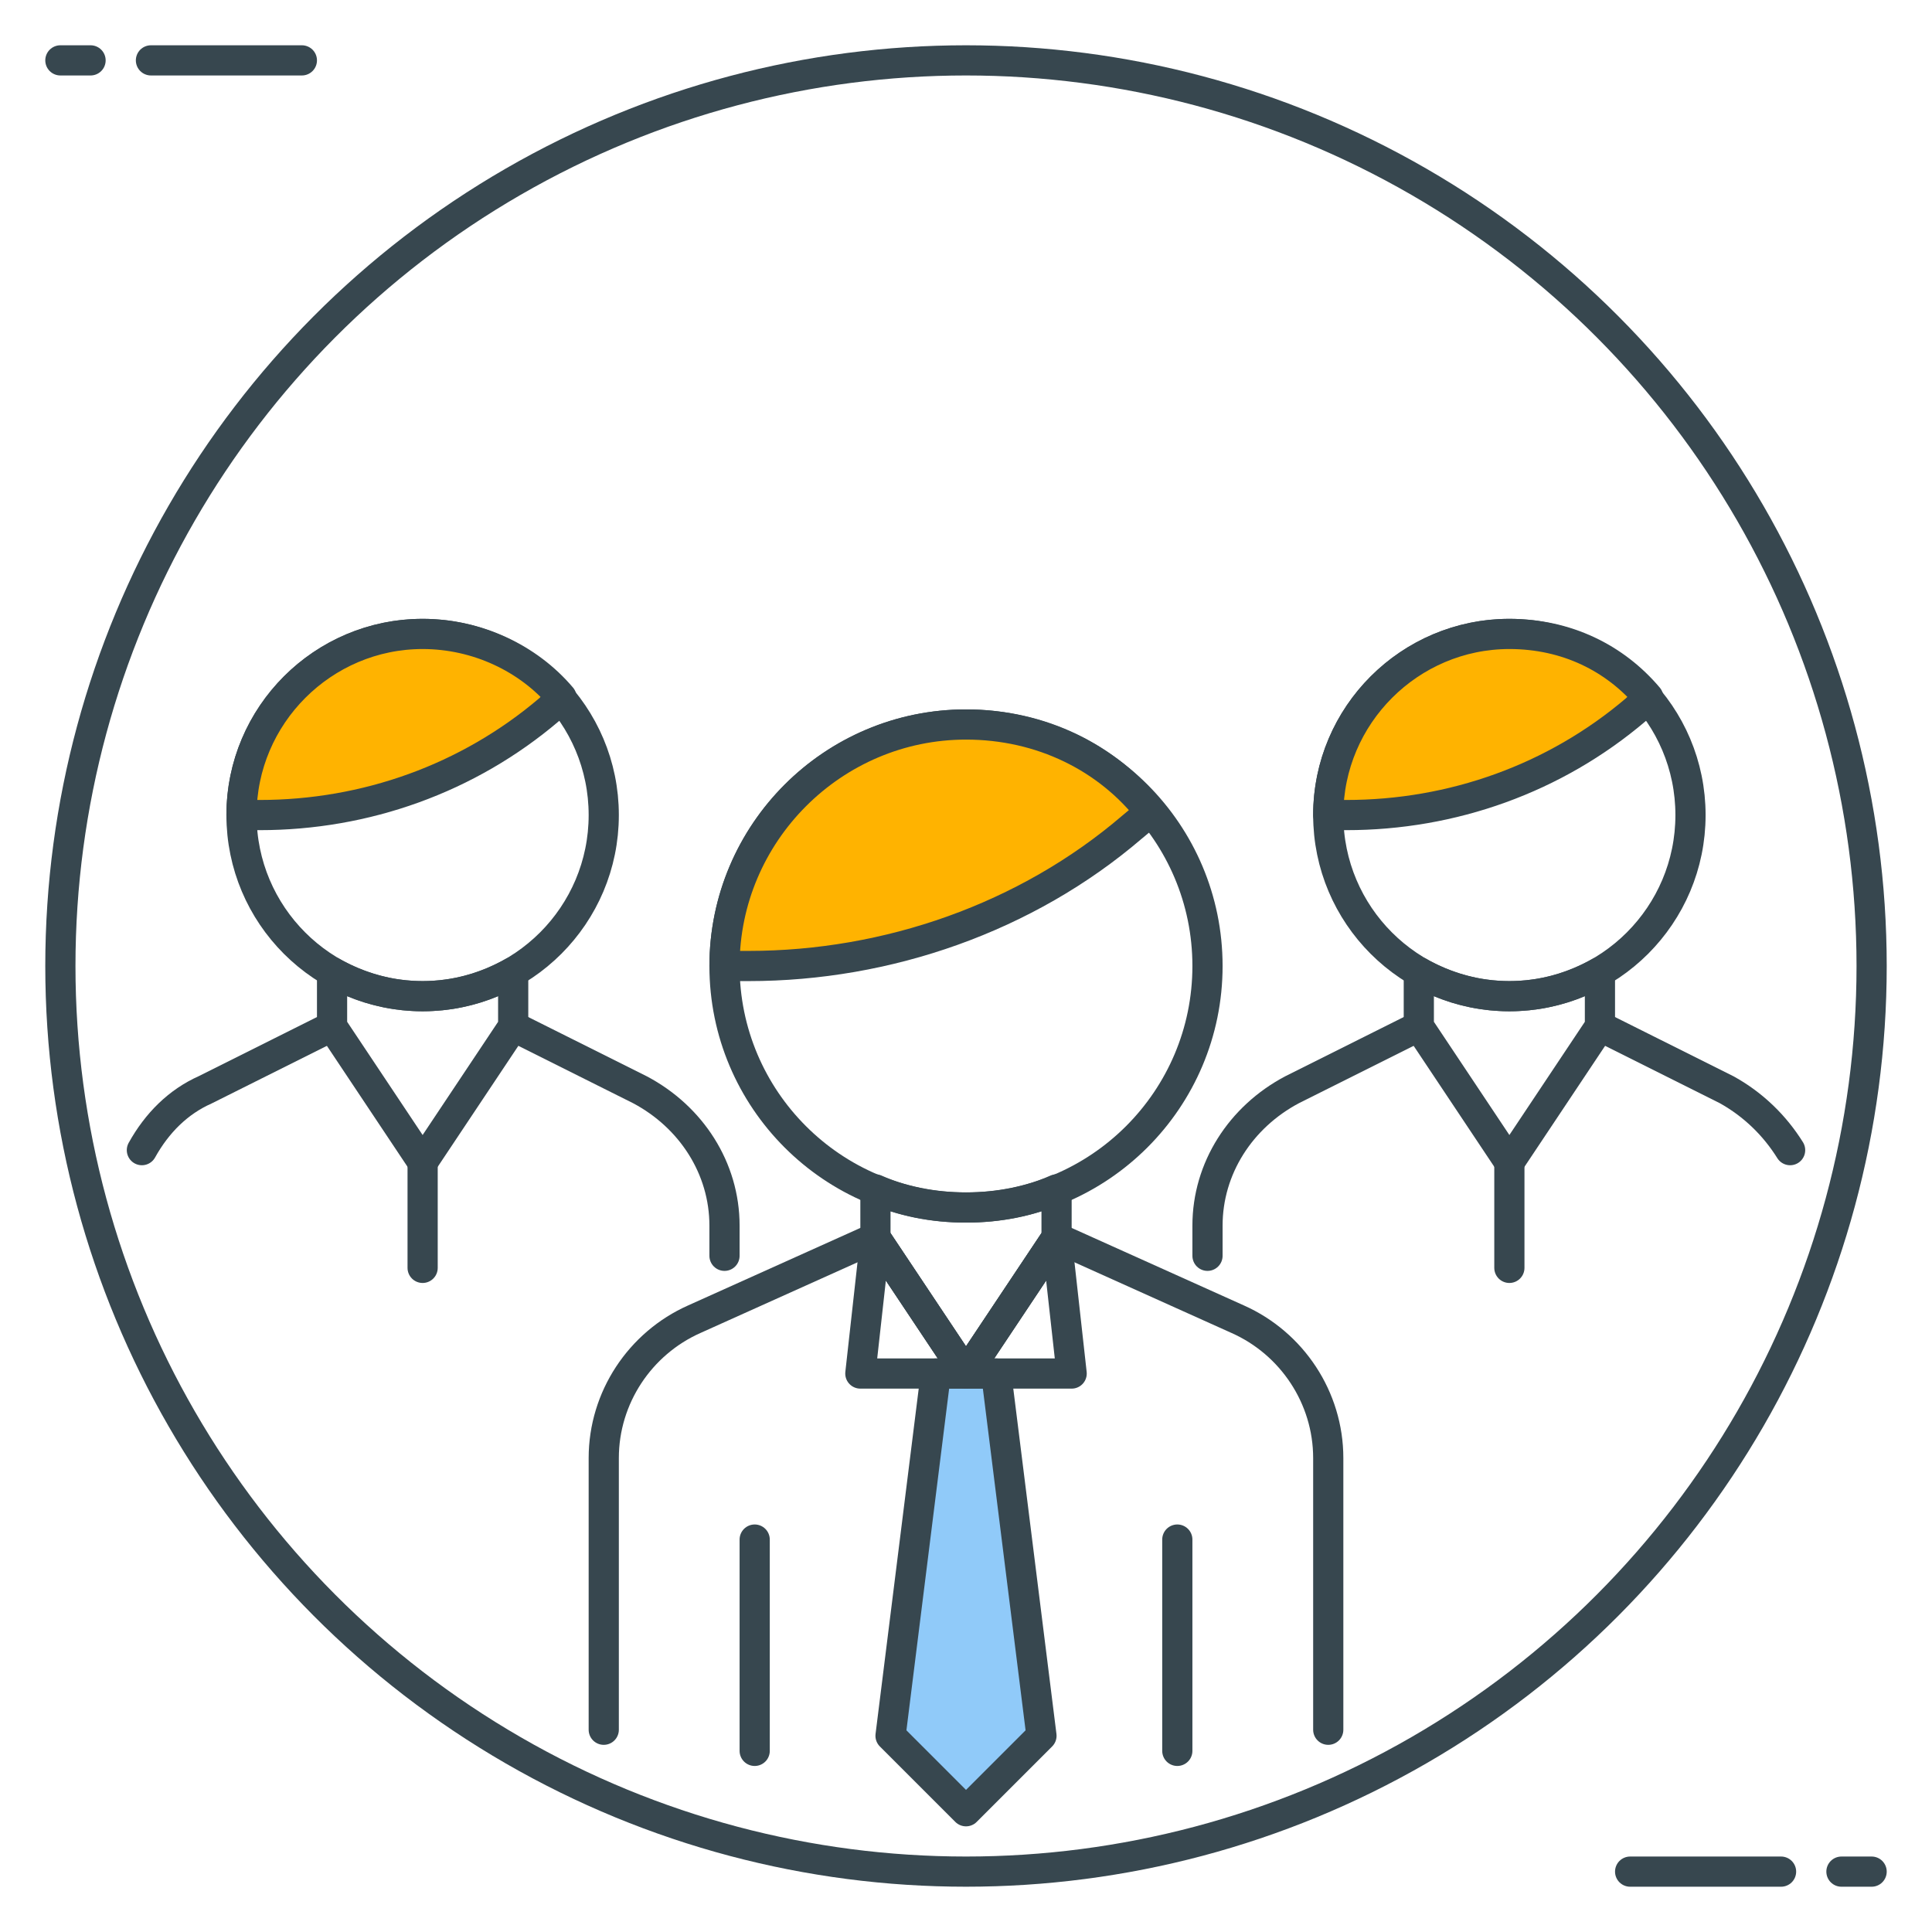 <?xml version="1.0" encoding="utf-8"?>
<!-- Generator: Adobe Illustrator 21.1.0, SVG Export Plug-In . SVG Version: 6.00 Build 0)  -->
<svg version="1.1" id="Icon_Set" xmlns="http://www.w3.org/2000/svg" xmlns:xlink="http://www.w3.org/1999/xlink" x="0px" y="0px"
	 viewBox="0 0 64 64" style="enable-background:new 0 0 64 64;" xml:space="preserve">
<style type="text/css">
	.st0{fill:none;stroke:#37474F;stroke-linecap:round;stroke-linejoin:round;stroke-miterlimit:10;}
	.st1{fill:#FFB300;stroke:#37474F;stroke-linecap:round;stroke-linejoin:round;stroke-miterlimit:10;}
	.st2{fill:#90CAF9;stroke:#37474F;stroke-linecap:round;stroke-linejoin:round;stroke-miterlimit:10;}
	.st3{fill:#FFFFFF;stroke:#37474F;stroke-linecap:round;stroke-linejoin:round;stroke-miterlimit:10;}
	.st4{fill:#FF7043;stroke:#37474F;stroke-linecap:round;stroke-linejoin:round;stroke-miterlimit:10;}
	.st5{fill:#9CCC65;stroke:#37474F;stroke-linecap:round;stroke-linejoin:round;stroke-miterlimit:10;}
	.st6{fill:#37474F;}
	.st7{fill:#37474F;stroke:#37474F;stroke-linecap:round;stroke-linejoin:round;stroke-miterlimit:10;}
	.st8{fill:none;stroke:#37474F;stroke-linecap:square;stroke-linejoin:round;stroke-miterlimit:10;}
</style>
<g id="Team">
	<g>
		<g>
			<line class="st0" x1="54" y1="62" x2="59" y2="62"/>
			<line class="st0" x1="61" y1="62" x2="62" y2="62"/>
		</g>
		<g>
			<line class="st0" x1="10" y1="2" x2="5" y2="2"/>
			<line class="st0" x1="3" y1="2" x2="2" y2="2"/>
		</g>
		<g>
			<g>
				<circle class="st0" cx="32" cy="32" r="8"/>
				<path class="st1" d="M37.5,27.4l0.6-0.5C36.7,25.1,34.5,24,32,24c-4.4,0-8,3.6-8,8h0.8C29.4,32,34,30.4,37.5,27.4z"/>
			</g>
			<g>
				<path class="st0" d="M32,40c-1.1,0-2.1-0.2-3-0.6l0,1.6l3,4.5l3-4.5l0-1.6C34.1,39.8,33.1,40,32,40z"/>
				<line class="st0" x1="39" y1="51" x2="39" y2="58"/>
				<line class="st0" x1="25" y1="51" x2="25" y2="58"/>
				<polygon class="st2" points="34.5,57.5 32,60 29.5,57.5 31,45.5 33,45.5 				"/>
				<polygon class="st0" points="29,41 28.5,45.5 35.5,45.5 35,41 32,45.5 				"/>
				<path class="st0" d="M44,57.3v-9c0-2-1.2-3.8-3-4.6L35,41l-3,4.5L29,41l-6,2.7c-1.8,0.8-3,2.6-3,4.6v9"/>
			</g>
		</g>
		<circle class="st0" cx="32" cy="32" r="30"/>
		<g>
			<g>
				<circle class="st0" cx="50" cy="27" r="6"/>
				<path class="st1" d="M54.2,23.5l0.4-0.4C53.5,21.8,51.9,21,50,21c-3.3,0-6,2.7-6,6h0.6C48.1,27,51.5,25.8,54.2,23.5z"/>
			</g>
			<g>
				<path class="st0" d="M50,33c-1.1,0-2.1-0.3-3-0.8l0,1.8l3,4.5l3-4.5l0-1.8C52.1,32.7,51.1,33,50,33z"/>
				<line class="st0" x1="50" y1="38.5" x2="50" y2="42"/>
				<g>
					<path class="st0" d="M47,34l-4.2,2.1C41.1,37,40,38.7,40,40.6v1"/>
					<path class="st0" d="M59.3,38.1c-0.5-0.8-1.2-1.5-2.1-2L53,34"/>
				</g>
			</g>
		</g>
		<g>
			<g>
				<circle class="st0" cx="14" cy="27" r="6"/>
				<path class="st1" d="M18.2,23.5l0.4-0.4C17.5,21.8,15.8,21,14,21c-3.3,0-6,2.7-6,6h0.6C12.1,27,15.5,25.8,18.2,23.5z"/>
			</g>
			<g>
				<path class="st0" d="M14,33c1.1,0,2.1-0.3,3-0.8l0,1.8l-3,4.5L11,34l0-1.8C11.9,32.7,12.9,33,14,33z"/>
				<line class="st0" x1="14" y1="38.5" x2="14" y2="42"/>
				<g>
					<path class="st0" d="M11,34l-4.2,2.1c-0.9,0.4-1.6,1.1-2.1,2"/>
					<path class="st0" d="M24,41.6v-1c0-1.9-1.1-3.6-2.8-4.5L17,34"/>
				</g>
			</g>
		</g>
	</g>
</g>
</svg>
